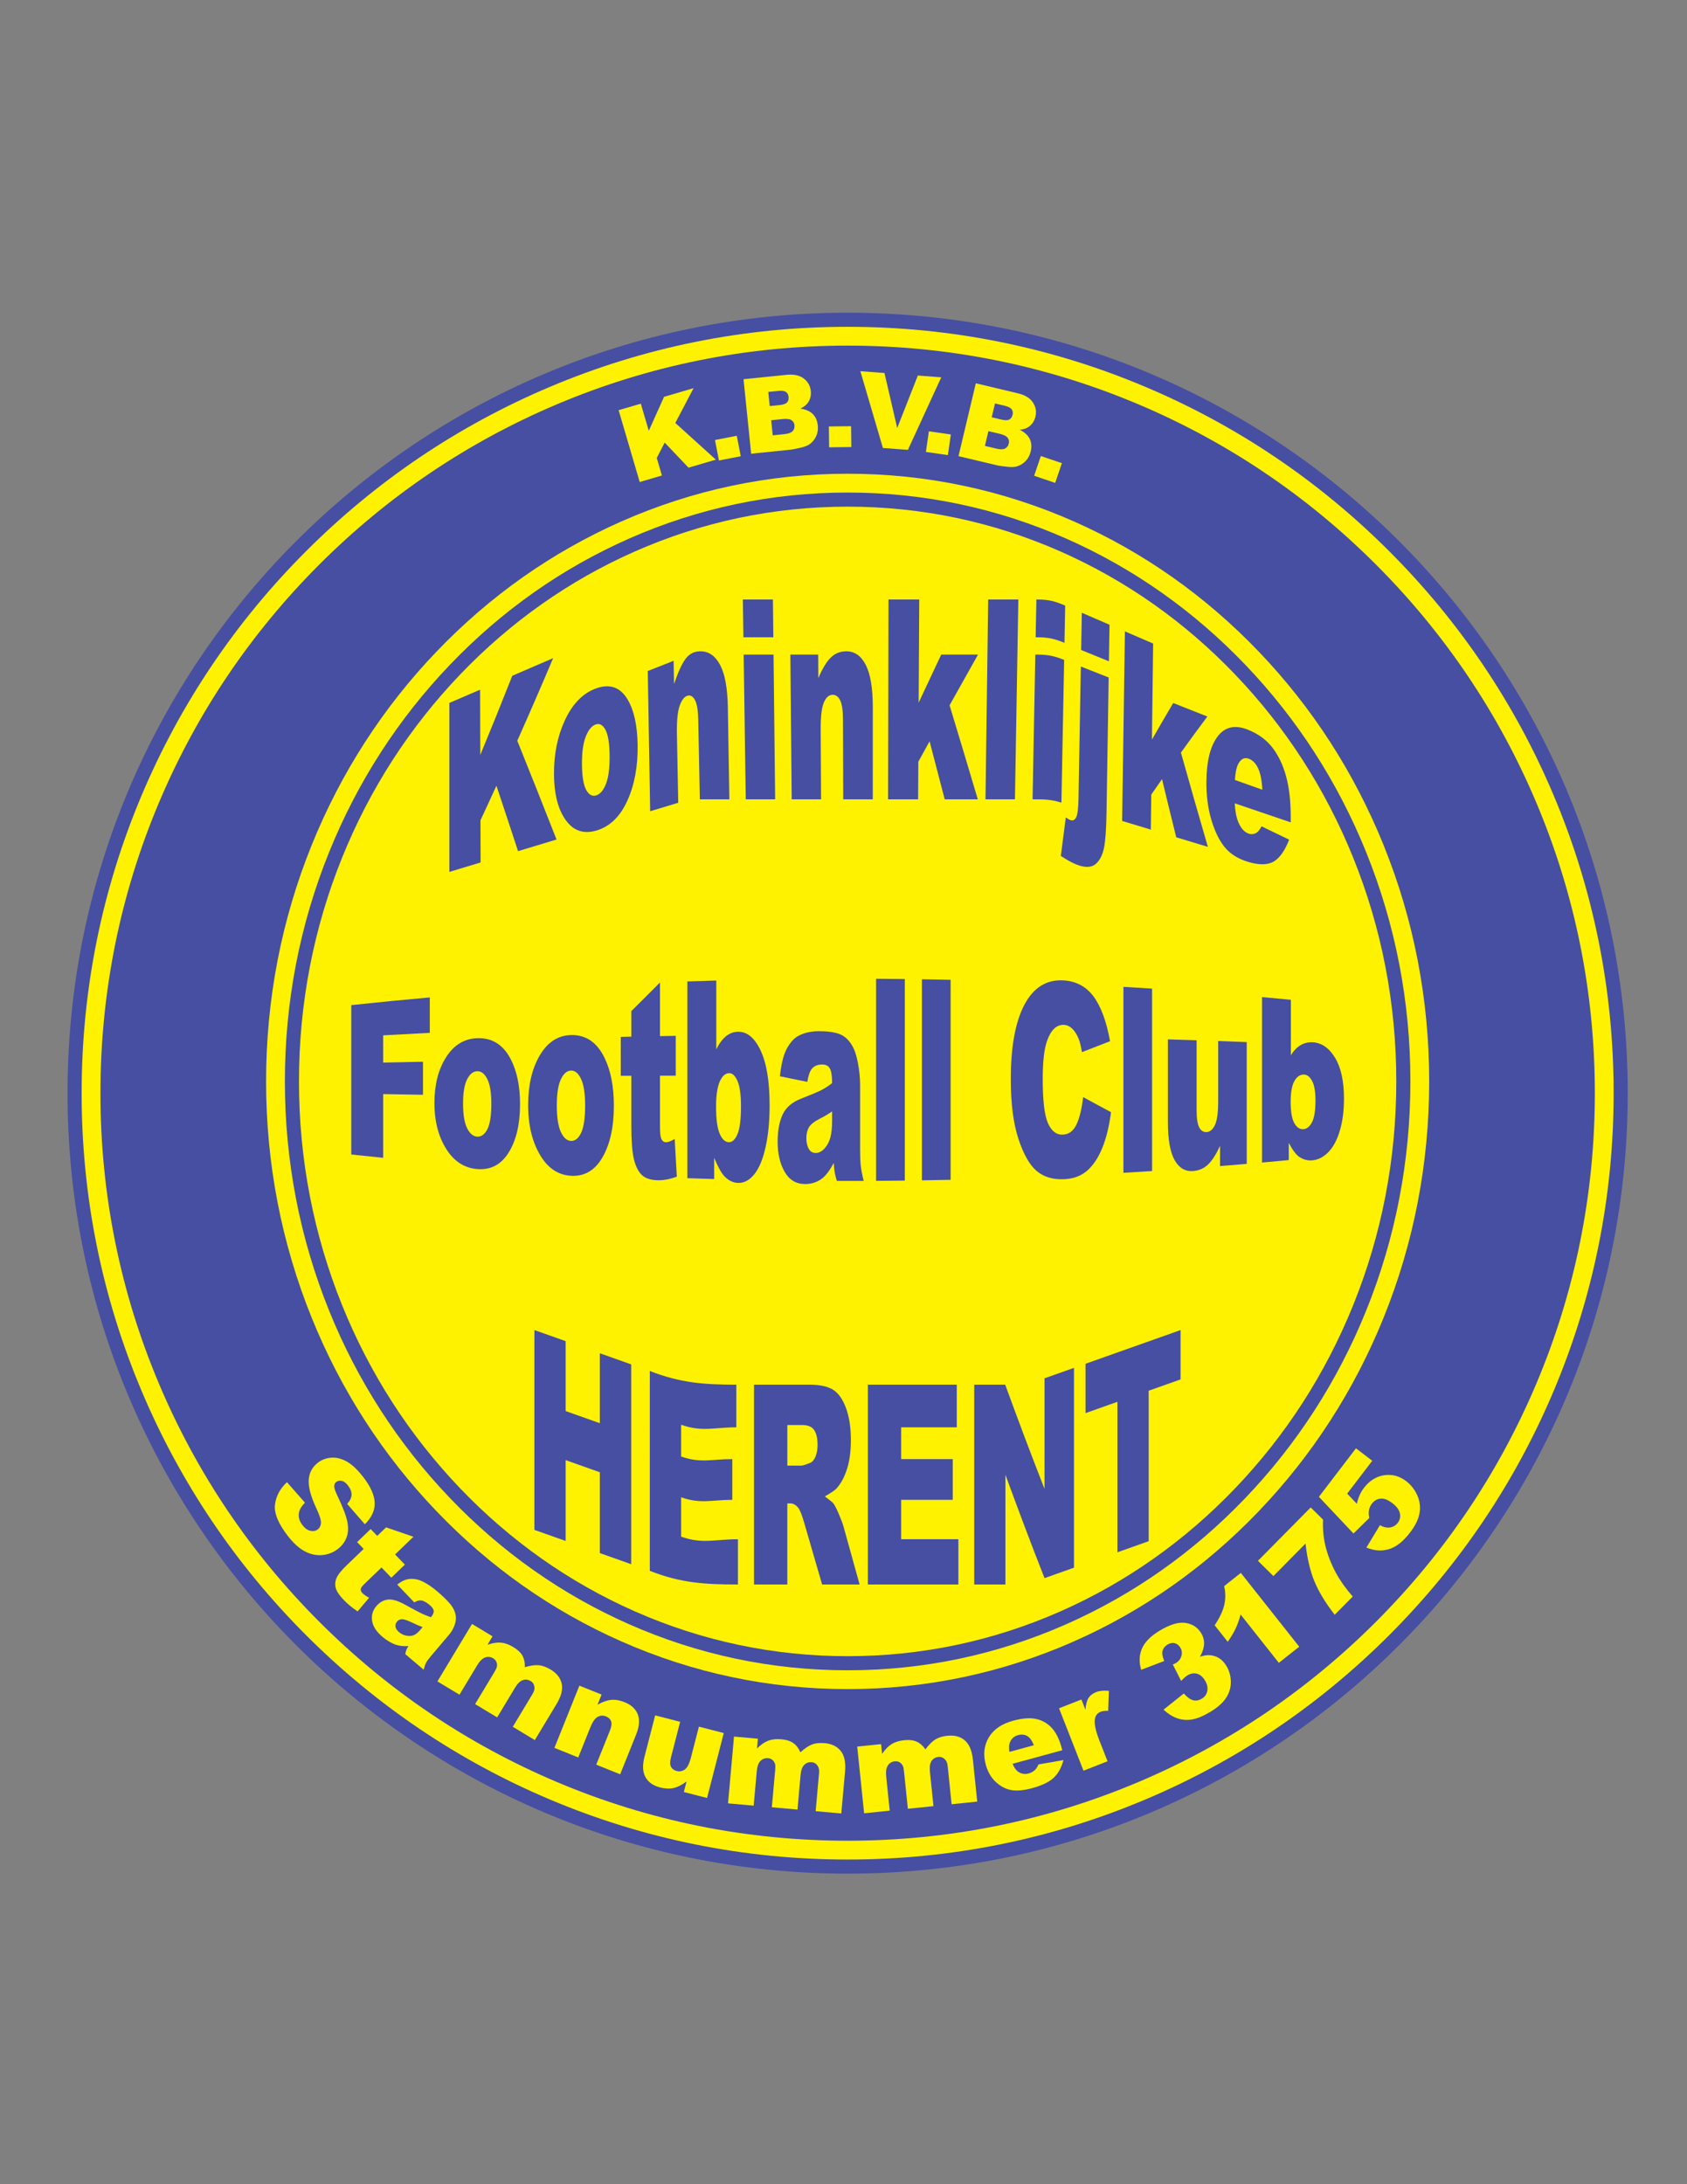 <?xml version="1.0" encoding="iso-8859-1"?>
<!-- Generator: Adobe Illustrator 24.0.1, SVG Export Plug-In . SVG Version: 6.00 Build 0)  -->
<svg version="1.1" id="Layer_1" xmlns="http://www.w3.org/2000/svg" xmlns:xlink="http://www.w3.org/1999/xlink" x="0px" y="0px"
	 viewBox="0 0 612 792" style="enable-background:new 0 0 612 792;" xml:space="preserve">
<rect x="0" y="0" width="612" height="792" fill="#808080" stroke="none"/>
<path style="fill:#464FA1;" d="M307.5,113.39c156.297,0,283,126.703,283,283s-126.703,283-283,283c-156.296,0-283-126.703-283-283
	S151.204,113.39,307.5,113.39"/>
<path style="fill:#FFF200;" d="M307.5,118.504c-37.517,0-73.908,7.347-108.164,21.836c-33.089,13.996-62.808,34.032-88.33,59.555
	c-25.522,25.522-45.56,55.241-59.555,88.331c-14.489,34.256-21.836,70.647-21.836,108.164s7.347,73.908,21.836,108.164
	c13.996,33.09,34.033,62.809,59.555,88.33c25.522,25.523,55.241,45.561,88.33,59.556c34.256,14.489,70.648,21.836,108.164,21.836
	s73.908-7.347,108.164-21.836c33.091-13.995,62.809-34.033,88.331-59.556c25.522-25.521,45.56-55.24,59.555-88.33
	c14.489-34.256,21.836-70.648,21.836-108.164s-7.347-73.908-21.836-108.164c-13.995-33.09-34.033-62.809-59.556-88.331
	c-25.521-25.522-55.239-45.559-88.33-59.555C381.408,125.851,345.017,118.504,307.5,118.504L307.5,118.504z"/>
<path style="fill:#464FA1;" d="M307.5,125.323c-36.599,0-72.097,7.165-105.507,21.297c-32.277,13.651-61.268,33.198-86.166,58.097
	c-24.898,24.897-44.445,53.888-58.097,86.165c-14.131,33.411-21.297,68.909-21.297,105.508s7.165,72.097,21.297,105.507
	c13.652,32.277,33.199,61.268,58.097,86.165c24.898,24.899,53.888,44.445,86.166,58.098c33.411,14.131,68.908,21.297,105.507,21.297
	c36.599,0,72.097-7.166,105.508-21.297c32.277-13.652,61.268-33.198,86.165-58.098c24.898-24.898,44.444-53.888,58.097-86.165
	c14.131-33.41,21.297-68.908,21.297-105.507s-7.166-72.097-21.297-105.508c-13.652-32.277-33.198-61.268-58.097-86.165
	c-24.897-24.898-53.888-44.445-86.165-58.097C379.597,132.488,344.099,125.323,307.5,125.323L307.5,125.323z"/>
<path style="fill:#FFF200;" d="M307.5,171.78c28.485,0,56.113,5.824,82.117,17.311c25.122,11.098,47.684,26.986,67.064,47.227
	c19.378,20.239,34.589,43.805,45.216,70.043c10.998,27.159,16.575,56.015,16.575,85.767c0,29.751-5.577,58.607-16.575,85.767
	c-10.627,26.237-25.838,49.803-45.216,70.043c-19.38,20.239-41.941,36.128-67.064,47.226
	c-26.004,11.488-53.632,17.313-82.117,17.313c-28.485,0-56.113-5.824-82.116-17.313c-25.123-11.098-47.685-26.986-67.063-47.226
	c-19.378-20.24-34.591-43.806-45.216-70.043c-10.998-27.159-16.576-56.016-16.576-85.767c0-29.752,5.577-58.607,16.576-85.767
	c10.625-26.238,25.838-49.804,45.216-70.043c19.378-20.24,41.94-36.129,67.063-47.227C251.387,177.604,279.015,171.78,307.5,171.78"
	/>
<path style="fill:#464FA1;" d="M307.5,178.6c-27.531,0-54.231,5.629-79.36,16.73c-24.302,10.734-46.135,26.111-64.893,45.704
	c-18.778,19.611-33.521,42.451-43.822,67.887c-10.668,26.343-16.077,54.338-16.077,83.207c0,28.868,5.409,56.863,16.077,83.207
	c10.3,25.434,25.043,48.273,43.821,67.887c18.757,19.591,40.591,34.969,64.893,45.704c25.129,11.102,51.83,16.73,79.36,16.73
	c27.53,0,54.231-5.629,79.362-16.73c24.301-10.735,46.134-26.113,64.893-45.705c18.776-19.611,33.52-42.452,43.82-67.886
	c10.668-26.344,16.077-54.339,16.077-83.207c0-28.869-5.409-56.863-16.077-83.207c-10.301-25.436-25.044-48.276-43.82-67.887
	c-18.76-19.593-40.593-34.97-64.893-45.704C361.731,184.229,335.03,178.6,307.5,178.6L307.5,178.6z"/>
<path style="fill:#FFF200;" d="M307.5,183.714c-26.815,0-52.82,5.482-77.294,16.294c-23.688,10.463-44.973,25.456-63.266,44.563
	c-18.328,19.141-32.719,41.438-42.775,66.27c-10.42,25.73-15.703,53.079-15.703,81.287c0,28.207,5.283,55.556,15.703,81.287
	c10.056,24.831,24.447,47.127,42.775,66.27c18.292,19.105,39.578,34.099,63.266,44.563c24.474,10.812,50.479,16.294,77.294,16.294
	c26.814,0,52.82-5.482,77.295-16.294c23.686-10.464,44.972-25.458,63.266-44.565c18.326-19.141,32.719-41.437,42.775-66.268
	c10.419-25.732,15.703-53.08,15.703-81.287c0-28.208-5.284-55.557-15.703-81.287c-10.057-24.833-24.448-47.129-42.775-66.27
	c-18.295-19.107-39.581-34.1-63.266-44.563C360.32,189.196,334.314,183.714,307.5,183.714L307.5,183.714z"/>
<path style="fill:#FFF200;" d="M104.113,537.452l6.522,7.428c-1.137,1.15-1.837,2.24-2.1,3.272
	c-0.422,1.676-0.026,3.299,1.188,4.869c0.905,1.171,1.877,1.861,2.917,2.07c1.04,0.21,1.921,0.034,2.646-0.525
	c0.688-0.532,1.071-1.311,1.147-2.334c0.077-1.023-0.493-2.821-1.708-5.392c-1.972-4.224-2.88-7.62-2.725-10.19
	c0.146-2.582,1.257-4.676,3.333-6.28c1.365-1.055,2.959-1.655,4.784-1.803c1.825-0.146,3.698,0.306,5.62,1.357
	c1.921,1.051,3.951,2.959,6.088,5.725c2.623,3.393,3.991,6.467,4.106,9.225c0.115,2.756-1.074,5.366-3.566,7.833l-6.431-7.385
	c1.037-1.129,1.572-2.232,1.607-3.31c0.035-1.078-0.396-2.196-1.292-3.356c-0.737-0.954-1.495-1.517-2.272-1.686
	c-0.778-0.171-1.456-0.031-2.036,0.416c-0.423,0.327-0.649,0.82-0.679,1.479c-0.052,0.657,0.332,1.827,1.15,3.51
	c1.999,4.183,3.203,7.356,3.611,9.519c0.408,2.162,0.299,4.051-0.326,5.662c-0.625,1.611-1.663,2.977-3.112,4.098
	c-1.702,1.315-3.636,2.058-5.801,2.227c-2.165,0.169-4.272-0.306-6.321-1.422c-2.049-1.116-4.068-2.96-6.056-5.532
	c-3.49-4.517-5.038-8.315-4.643-11.398C100.161,542.445,101.609,539.753,104.113,537.452z"/>
<path style="fill:#FFF200;" d="M149.987,557.241l-6.666,6.41l3.555,3.696l-4.917,4.729l-3.555-3.696l-6.208,5.971
	c-0.747,0.719-1.172,1.265-1.275,1.64c-0.162,0.58,0.022,1.144,0.551,1.693c0.477,0.495,1.286,1.052,2.428,1.668l-4.159,4.953
	c-1.96-1.312-3.634-2.689-5.02-4.129c-1.608-1.672-2.579-3.109-2.912-4.314c-0.334-1.203-0.246-2.414,0.263-3.635
	c0.508-1.22,1.74-2.769,3.695-4.65l6.163-5.928l-2.38-2.475l4.917-4.729l2.38,2.475l3.217-3.095L149.987,557.241z"/>
<path style="fill:#FFF200;" d="M150.296,581.038l-6.193-6.468c1.262-0.972,2.422-1.594,3.483-1.867
	c1.06-0.272,2.256-0.274,3.589-0.006c0.958,0.19,2.091,0.67,3.401,1.438c1.309,0.769,2.628,1.714,3.957,2.837
	c2.132,1.804,3.744,3.372,4.835,4.705c1.091,1.333,1.747,2.742,1.97,4.229c0.162,1.037,0.012,2.184-0.452,3.441
	c-0.464,1.257-1.065,2.321-1.804,3.195l-6.934,8.197c-0.739,0.874-1.263,1.604-1.571,2.194c-0.309,0.588-0.602,1.425-0.879,2.51
	l-6.676-5.648c0.136-0.704,0.268-1.216,0.399-1.536c0.13-0.319,0.381-0.781,0.753-1.387c-1.691,0.109-3.16-0.034-4.405-0.428
	c-1.692-0.552-3.371-1.532-5.038-2.941c-2.214-1.873-3.46-3.808-3.741-5.804c-0.281-1.996,0.215-3.746,1.487-5.249
	c1.192-1.41,2.587-2.219,4.183-2.428c1.596-0.209,3.694,0.406,6.294,1.846c3.121,1.721,5.169,2.809,6.144,3.264
	c0.975,0.454,2.053,0.881,3.234,1.281c0.739-0.874,1.076-1.639,1.011-2.294c-0.066-0.655-0.553-1.366-1.462-2.135
	c-1.165-0.985-2.197-1.538-3.095-1.659C152.086,580.233,151.256,580.47,150.296,581.038z M153.302,589.997
	c-1.275-0.479-2.556-1.032-3.842-1.661c-1.77-0.838-3.005-1.233-3.705-1.185c-0.722,0.049-1.29,0.317-1.703,0.808
	c-0.473,0.56-0.665,1.182-0.575,1.867c0.089,0.686,0.513,1.349,1.271,1.989c0.792,0.67,1.692,1.102,2.699,1.294
	c1.007,0.191,1.887,0.132,2.641-0.181c0.754-0.312,1.505-0.91,2.254-1.796L153.302,589.997z"/>
<path style="fill:#FFF200;" d="M171.236,588.855l7.452,4.488l-1.831,3.039c1.837-0.621,3.464-0.871,4.88-0.748
	c1.416,0.122,2.896,0.648,4.441,1.579c1.663,1.001,2.801,2.088,3.415,3.26c0.615,1.172,0.879,2.524,0.794,4.059
	c2.072-0.604,3.772-0.842,5.099-0.711c1.327,0.132,2.747,0.653,4.262,1.566c2.232,1.344,3.575,3.058,4.029,5.14
	c0.454,2.081-0.169,4.534-1.87,7.358l-7.878,13.079l-8.001-4.819l7.145-11.863c0.567-0.94,0.805-1.75,0.716-2.428
	c-0.101-1.04-0.549-1.801-1.344-2.279c-0.938-0.566-1.898-0.68-2.881-0.346c-0.983,0.335-1.927,1.254-2.832,2.758l-6.472,10.745
	l-8.001-4.818l6.91-11.472c0.551-0.915,0.873-1.567,0.964-1.958c0.144-0.625,0.103-1.225-0.124-1.798
	c-0.227-0.573-0.622-1.03-1.186-1.37c-0.919-0.553-1.882-0.66-2.89-0.323c-1.007,0.338-1.988,1.298-2.94,2.879l-6.401,10.629
	l-8.001-4.819L171.236,588.855z"/>
<path style="fill:#FFF200;" d="M210.188,611.227l8.051,3.233l-1.476,3.675c1.807-1.018,3.456-1.602,4.946-1.751
	c1.491-0.15,3.121,0.131,4.892,0.842c2.393,0.96,3.98,2.425,4.762,4.391c0.781,1.967,0.574,4.438-0.62,7.41l-5.758,14.34
	l-8.688-3.488l4.981-12.406c0.568-1.416,0.709-2.523,0.421-3.321c-0.288-0.799-0.907-1.389-1.855-1.768
	c-1.049-0.422-2.058-0.366-3.027,0.165c-0.97,0.532-1.867,1.825-2.691,3.879l-4.35,10.834l-8.646-3.473L210.188,611.227z"/>
<path style="fill:#FFF200;" d="M256.502,651.963l-8.424-2.171l0.982-3.813c-1.66,1.242-3.215,2.031-4.665,2.367
	c-1.449,0.335-3.105,0.264-4.967-0.217c-2.483-0.639-4.239-1.884-5.267-3.732c-1.029-1.849-1.145-4.317-0.349-7.407l3.861-14.985
	l9.066,2.337l-3.336,12.946c-0.381,1.478-0.378,2.597,0.009,3.358c0.387,0.762,1.076,1.27,2.065,1.525
	c1.079,0.277,2.069,0.092,2.969-0.559c0.9-0.65,1.626-2.047,2.179-4.189l2.919-11.328l9.022,2.324L256.502,651.963z"/>
<path style="fill:#FFF200;" d="M266.276,629.691l8.665,0.773L274.625,634c1.38-1.363,2.733-2.3,4.06-2.81
	c1.327-0.51,2.888-0.686,4.685-0.524c1.933,0.172,3.433,0.65,4.499,1.435c1.065,0.784,1.895,1.885,2.49,3.302
	c1.598-1.451,3.022-2.407,4.272-2.871c1.25-0.463,2.755-0.616,4.517-0.459c2.596,0.231,4.553,1.185,5.872,2.857
	c1.32,1.673,1.833,4.151,1.54,7.434l-1.357,15.209l-9.303-0.83l1.231-13.795c0.098-1.095-0.042-1.926-0.418-2.496
	c-0.547-0.892-1.282-1.379-2.206-1.461c-1.091-0.098-2.004,0.22-2.741,0.95c-0.737,0.731-1.184,1.971-1.34,3.719l-1.115,12.495
	l-9.303-0.83l1.19-13.338c0.095-1.065,0.098-1.793,0.01-2.184c-0.145-0.626-0.444-1.146-0.898-1.562
	c-0.455-0.417-1.01-0.654-1.666-0.712c-1.068-0.096-1.981,0.228-2.739,0.973c-0.758,0.745-1.22,2.037-1.384,3.876l-1.103,12.358
	l-9.303-0.83L266.276,629.691z"/>
<path style="fill:#FFF200;" d="M310.979,633.323l8.653-0.894l0.364,3.529c1.095-1.601,2.244-2.777,3.45-3.532
	c1.205-0.753,2.704-1.223,4.498-1.407c1.931-0.199,3.494-0.016,4.69,0.551c1.196,0.568,2.221,1.489,3.074,2.767
	c1.292-1.729,2.509-2.94,3.647-3.633c1.139-0.693,2.587-1.131,4.346-1.313c2.593-0.268,4.696,0.294,6.311,1.685
	c1.613,1.391,2.59,3.726,2.929,7.005l1.568,15.188l-9.291,0.959l-1.422-13.775c-0.112-1.094-0.409-1.884-0.887-2.371
	c-0.707-0.77-1.521-1.109-2.444-1.014c-1.09,0.112-1.926,0.599-2.51,1.455c-0.584,0.858-0.786,2.16-0.605,3.906l1.288,12.479
	l-9.291,0.959l-1.375-13.321c-0.109-1.061-0.245-1.777-0.406-2.143c-0.261-0.587-0.654-1.041-1.181-1.363
	c-0.524-0.321-1.116-0.447-1.77-0.38c-1.066,0.109-1.9,0.603-2.503,1.478c-0.603,0.875-0.809,2.231-0.619,4.068l1.273,12.342
	l-9.29,0.959L310.979,633.323z"/>
<path style="fill:#FFF200;" d="M385.371,634.643l-18.022,4.913c0.555,1.398,1.238,2.367,2.049,2.905
	c1.146,0.779,2.418,0.978,3.817,0.597c0.883-0.241,1.662-0.69,2.336-1.349c0.411-0.412,0.799-1.049,1.166-1.907l9.078-1.599
	c-0.713,2.725-1.886,4.86-3.521,6.405c-1.636,1.546-4.242,2.807-7.819,3.782c-3.107,0.847-5.671,1.074-7.691,0.685
	c-2.021-0.39-3.876-1.379-5.566-2.967c-1.689-1.587-2.887-3.67-3.589-6.246c-1-3.666-0.635-6.953,1.096-9.861
	c1.73-2.907,4.663-4.925,8.802-6.054c3.357-0.915,6.145-1.13,8.366-0.644c2.221,0.486,4.102,1.555,5.644,3.206
	c1.542,1.652,2.734,4.024,3.577,7.116L385.371,634.643z M375.054,632.829c-0.651-1.689-1.458-2.806-2.421-3.351
	c-0.963-0.543-2.063-0.648-3.3-0.31c-1.429,0.389-2.415,1.267-2.959,2.634c-0.353,0.856-0.411,2.002-0.178,3.441L375.054,632.829z"
	/>
<path style="fill:#FFF200;" d="M384.193,619.432l8.12-3.184l1.455,3.708c0.151-1.912,0.524-3.333,1.118-4.263
	c0.595-0.93,1.503-1.634,2.725-2.113c1.279-0.501,2.835-0.651,4.667-0.453l-0.263,7.234c-1.189-0.025-2.083,0.079-2.68,0.313
	c-1.137,0.446-1.833,1.261-2.092,2.443c-0.376,1.673,0.146,4.319,1.566,7.943l2.975,7.587l-8.717,3.418L384.193,619.432z"/>
<path style="fill:#FFF200;" d="M422.352,602.286l-8.365,3.192c-0.821-2.783-0.725-5.353,0.289-7.71
	c1.013-2.354,3.153-4.518,6.422-6.485c3.753-2.259,6.887-3.193,9.402-2.802c2.516,0.393,4.411,1.646,5.687,3.765
	c0.748,1.241,1.085,2.571,1.012,3.987c-0.073,1.416-0.569,2.916-1.485,4.501c1.276-0.395,2.32-0.586,3.128-0.574
	c1.309,0.014,2.518,0.342,3.625,0.984c1.108,0.642,2.064,1.63,2.866,2.963c1.009,1.674,1.536,3.542,1.585,5.606
	c0.05,2.063-0.499,4.006-1.648,5.828c-1.147,1.822-3.061,3.54-5.741,5.153c-2.615,1.574-4.862,2.51-6.742,2.804
	c-1.88,0.295-3.664,0.144-5.35-0.452c-1.687-0.598-3.33-1.634-4.931-3.11l7.344-5.864c1.281,1.419,2.441,2.24,3.475,2.464
	c1.033,0.224,2.061,0.028,3.08-0.586c1.072-0.646,1.728-1.575,1.969-2.789c0.24-1.213-0.033-2.473-0.82-3.78
	c-0.803-1.334-1.769-2.16-2.896-2.479c-1.127-0.318-2.279-0.124-3.455,0.585c-0.628,0.378-1.396,1.055-2.306,2.029l-3.024-5.955
	c0.483-0.202,0.85-0.378,1.099-0.528c1.046-0.629,1.718-1.488,2.016-2.576c0.298-1.088,0.172-2.09-0.379-3.004
	c-0.528-0.876-1.211-1.419-2.049-1.627c-0.837-0.207-1.714-0.037-2.63,0.515c-0.94,0.566-1.535,1.312-1.78,2.234
	C421.502,599.497,421.703,600.734,422.352,602.286z"/>
<path style="fill:#FFF200;" d="M450.14,570.342l21.186,26.761l-7.395,5.854l-13.883-17.535c-0.477,1.857-1.051,3.509-1.725,4.957
	c-0.674,1.448-1.65,3.097-2.931,4.947l-4.746-5.995c1.855-2.771,3.024-5.265,3.511-7.479c0.485-2.213,0.463-4.454-0.067-6.721
	L450.14,570.342z"/>
<path style="fill:#FFF200;" d="M456.357,565.959l19.134-19.357l4.477,4.426c-0.143,3.185,0.112,6.216,0.766,9.093
	c0.797,3.491,2.123,6.938,3.977,10.337c1.429,2.657,3.437,5.478,6.023,8.463l-6.534,6.609c-3.381-4.371-5.839-8.421-7.371-12.146
	c-1.532-3.725-2.605-8.283-3.22-13.676l-11.65,11.788L456.357,565.959z"/>
<path style="fill:#FFF200;" d="M478.468,542.755l13.443-17.587l5.911,4.518l-9.105,11.913l3.515,3.695
	c0.242-1.121,0.574-2.158,0.996-3.113c0.423-0.955,0.936-1.826,1.538-2.614c2.038-2.667,4.499-4.215,7.382-4.644
	c2.882-0.429,5.548,0.293,7.997,2.165c1.722,1.316,3.05,3.009,3.985,5.077c0.935,2.069,1.22,4.209,0.856,6.418
	c-0.363,2.21-1.481,4.539-3.353,6.988c-1.344,1.758-2.662,3.138-3.955,4.137c-1.292,1.001-2.604,1.688-3.938,2.061
	c-1.333,0.375-2.626,0.515-3.88,0.421c-1.253-0.095-2.644-0.436-4.171-1.027l4.909-8.119c1.34,0.736,2.577,1.009,3.711,0.819
	c1.134-0.189,2.054-0.745,2.758-1.667c0.787-1.03,1.048-2.181,0.779-3.452c-0.268-1.269-1.177-2.499-2.729-3.685
	c-1.588-1.215-3.012-1.765-4.271-1.651c-1.258,0.114-2.318,0.734-3.181,1.861c-0.547,0.716-0.899,1.542-1.057,2.478
	c-0.126,0.692-0.082,1.589,0.131,2.693l-5.733,5.616L478.468,542.755z"/>
<path style="fill:#FFF200;" d="M224.419,148.732l8.05-2.365l2.893,9.845l5.54-12.322l10.706-3.146l-6.617,12.627l14.699,13.3
	l-9.913,2.912l-8.641-9.099l-2.879,5.578l1.868,6.357l-8.049,2.365L224.419,148.732z"/>
<path style="fill:#FFF200;" d="M259.374,159.55l7.91-1.533l1.438,7.419l-7.91,1.533L259.374,159.55z"/>
<path style="fill:#FFF200;" d="M269.734,137.51l15.625-1.599c2.604-0.267,4.669,0.174,6.195,1.32
	c1.526,1.148,2.387,2.673,2.582,4.577c0.164,1.597-0.193,3.018-1.072,4.262c-0.585,0.829-1.494,1.53-2.727,2.104
	c1.989,0.268,3.499,0.924,4.53,1.966c1.031,1.043,1.635,2.424,1.811,4.144c0.144,1.4-0.054,2.692-0.59,3.877
	c-0.537,1.185-1.337,2.16-2.4,2.927c-0.659,0.477-1.685,0.88-3.079,1.209c-1.854,0.438-3.088,0.688-3.703,0.751l-14.408,1.475
	L269.734,137.51z M279.238,147.243l3.63-0.372c1.302-0.133,2.185-0.45,2.649-0.951c0.464-0.5,0.653-1.174,0.566-2.021
	c-0.081-0.786-0.398-1.374-0.953-1.765c-0.556-0.39-1.466-0.52-2.73-0.391l-3.685,0.377L279.238,147.243z M280.324,157.855
	l4.256-0.436c1.438-0.146,2.424-0.506,2.962-1.075c0.537-0.57,0.762-1.285,0.674-2.146c-0.082-0.798-0.439-1.41-1.072-1.836
	c-0.633-0.425-1.681-0.563-3.142-0.414l-4.238,0.435L280.324,157.855z"/>
<path style="fill:#FFF200;" d="M300.694,154.638l8.056-0.095l0.089,7.557l-8.056,0.094L300.694,154.638z"/>
<path style="fill:#FFF200;" d="M312.118,134.598l8.746,0.661l4.621,19.945l7.488-19.03l8.492,0.642l-12.1,26.315l-9.068-0.685
	L312.118,134.598z"/>
<path style="fill:#FFF200;" d="M336.975,156.394l7.974,1.155l-1.083,7.479l-7.975-1.155L336.975,156.394z"/>
<path style="fill:#FFF200;" d="M354.005,138.985l15.28,3.638c2.546,0.605,4.35,1.701,5.414,3.288c1.063,1.585,1.373,3.31,0.93,5.171
	c-0.371,1.562-1.178,2.785-2.416,3.671c-0.826,0.591-1.914,0.953-3.268,1.088c1.79,0.908,3,2.024,3.631,3.349
	c0.63,1.324,0.745,2.827,0.345,4.509c-0.326,1.369-0.938,2.525-1.834,3.467c-0.897,0.941-1.974,1.599-3.23,1.973
	c-0.778,0.233-1.881,0.275-3.306,0.127c-1.895-0.197-3.143-0.367-3.743-0.51l-14.091-3.355L354.005,138.985z M357.303,161.685
	l4.162,0.991c1.406,0.334,2.456,0.321,3.151-0.041c0.695-0.36,1.144-0.962,1.343-1.803c0.185-0.78,0.05-1.477-0.408-2.086
	c-0.457-0.61-1.4-1.086-2.83-1.427l-4.145-0.986L357.303,161.685z M359.773,151.307l3.55,0.845c1.273,0.303,2.211,0.295,2.815-0.025
	c0.603-0.319,1.003-0.893,1.2-1.723c0.182-0.769,0.075-1.429-0.32-1.979c-0.395-0.552-1.212-0.975-2.448-1.269l-3.604-0.858
	L359.773,151.307z"/>
<path style="fill:#FFF200;" d="M377.586,165.364l7.633,2.58l-2.42,7.158l-7.633-2.58L377.586,165.364z"/>
<path style="fill:#464FA1;" d="M127.438,364.465c9.486-1.013,18.979-1.945,28.477-2.798c0,4.281,0,8.562,0,12.842
	c-5.64,0.289-11.277,0.594-16.913,0.914c0,3.292,0,6.584,0,9.877c4.814-0.107,9.628-0.208,14.445-0.306
	c-0.001,3.992-0.001,7.984,0,11.977c-4.817-0.08-9.632-0.164-14.445-0.252c0,7.702,0,15.404,0,23.107
	c-3.855-0.385-7.71-0.783-11.564-1.194C127.438,400.576,127.438,382.521,127.438,364.465z"/>
<path style="fill:#464FA1;" d="M157.602,399.947c0-6.634,1.39-12.084,4.173-16.506c2.782-4.414,6.54-6.797,11.276-6.982
	c5.413-0.213,9.507,2.307,12.274,7.693c2.224,4.334,3.336,9.772,3.336,16.218c0,7.245-1.38,13.141-4.139,17.559
	c-2.759,4.424-6.575,6.381-11.447,5.977c-4.345-0.359-7.857-2.507-10.538-6.302C159.247,412.898,157.602,407.07,157.602,399.947z
	 M167.985,400.153c0,3.992,0.488,6.961,1.463,8.927c0.976,1.963,2.203,2.997,3.68,3.074c1.493,0.078,2.72-0.815,3.679-2.701
	c0.959-1.884,1.439-4.974,1.439-9.246c0-3.984-0.484-6.955-1.452-8.897c-0.967-1.94-2.164-2.895-3.59-2.884
	c-1.511,0.013-2.759,0.997-3.743,2.932C168.477,393.292,167.985,396.218,167.985,400.153z"/>
<path style="fill:#464FA1;" d="M191.599,400.694c0-7.225,1.393-13.166,4.179-17.943c2.786-4.771,6.549-7.29,11.29-7.428
	c5.42-0.159,9.517,2.592,12.287,8.346c2.228,4.631,3.341,10.407,3.341,17.257c0,7.7-1.381,13.982-4.144,18.748
	c-2.762,4.772-6.582,6.972-11.459,6.669c-4.35-0.268-7.866-2.484-10.55-6.538C193.247,414.779,191.599,408.452,191.599,400.694z
	 M201.996,400.838c0,4.311,0.488,7.511,1.465,9.616c0.978,2.102,2.205,3.193,3.683,3.251c1.496,0.059,2.724-0.923,3.683-2.959
	c0.96-2.033,1.441-5.348,1.441-9.924c0-4.268-0.485-7.447-1.453-9.528c-0.97-2.082-2.167-3.11-3.595-3.102
	c-1.512,0.009-2.761,1.066-3.747,3.15C202.488,393.428,201.996,396.589,201.996,400.838z"/>
<path style="fill:#464FA1;" d="M239.432,356.248c0,6.485,0,12.971,0,19.456c1.905-0.034,3.809-0.067,5.714-0.099
	c0,4.814,0,9.627,0,14.44c-1.905,0.003-3.81,0.006-5.714,0.01c0,6.04,0,12.079,0,18.119c0,2.178,0.111,3.621,0.332,4.331
	c0.341,1.101,0.936,1.661,1.786,1.682c0.765,0.02,1.836-0.373,3.214-1.18c0.255,4.541,0.51,9.087,0.766,13.637
	c-2.568,0.975-4.966,1.407-7.193,1.314c-2.586-0.109-4.489-0.818-5.713-2.112c-1.225-1.294-2.13-3.211-2.716-5.754
	c-0.587-2.542-0.88-6.623-0.88-12.259c0-5.919,0-11.839,0-17.759c-1.275,0.003-2.55,0.006-3.825,0.008c0-4.698,0-9.397,0-14.095
	c1.275-0.027,2.55-0.055,3.825-0.081c0-3.091,0-6.181,0-9.271C232.495,363.208,235.963,359.742,239.432,356.248z"/>
<path style="fill:#464FA1;" d="M249.363,355.878c3.495-0.119,6.99-0.228,10.486-0.326c0,8.315,0,16.632,0,24.947
	c1.038-2.104,2.216-3.69,3.534-4.757c1.318-1.065,2.777-1.609,4.376-1.627c3.3-0.039,6.031,2.236,8.192,6.839
	c2.161,4.602,3.241,11.24,3.241,19.888c0,5.765-0.494,10.839-1.48,15.216c-0.987,4.375-2.352,7.629-4.097,9.761
	c-1.744,2.131-3.678,3.168-5.805,3.116c-1.821-0.044-3.488-0.845-5.001-2.393c-1.141-1.21-2.382-3.455-3.726-6.727
	c0,2.569,0,5.139,0,7.708c-3.241-0.094-6.481-0.195-9.721-0.306C249.363,403.438,249.363,379.658,249.363,355.878z M259.773,401.32
	c0,4.485,0.439,7.738,1.315,9.767c0.875,2.027,1.986,3.057,3.33,3.078c1.241,0.02,2.284-0.959,3.126-2.94
	c0.843-1.98,1.264-5.329,1.264-10.04c0-4.152-0.413-7.199-1.238-9.143c-0.825-1.943-1.825-2.911-2.999-2.909
	c-1.412,0.002-2.564,1.014-3.458,3.028C260.22,394.179,259.773,397.229,259.773,401.32z"/>
<path style="fill:#464FA1;" d="M292.854,392.297c-3.309-0.683-6.619-1.363-9.928-2.042c0.374-3.385,0.914-6.052,1.621-7.996
	c0.706-1.945,1.722-3.635,3.05-5.071c0.953-1.033,2.263-1.839,3.93-2.412c1.668-0.572,3.472-0.863,5.412-0.869
	c3.114-0.009,5.615,0.329,7.504,1.012c1.889,0.682,3.462,2.107,4.722,4.275c0.885,1.501,1.582,3.627,2.093,6.378
	c0.511,2.752,0.766,5.376,0.766,7.878c0,7.819,0,15.637,0,23.455c0,2.501,0.081,4.459,0.243,5.875
	c0.161,1.419,0.515,3.226,1.059,5.425c-3.251,0.011-6.5,0.013-9.75,0.005c-0.392-1.369-0.647-2.409-0.766-3.128
	c-0.119-0.718-0.239-1.843-0.358-3.377c-1.362,2.564-2.714,4.392-4.059,5.485c-1.837,1.457-3.973,2.175-6.407,2.151
	c-3.233-0.031-5.687-1.525-7.364-4.47c-1.676-2.942-2.514-6.551-2.513-10.832c0-4.014,0.603-7.309,1.813-9.893
	c1.207-2.583,3.436-4.502,6.686-5.762c3.897-1.522,6.423-2.596,7.581-3.213c1.157-0.615,2.382-1.424,3.676-2.425
	c0-2.498-0.265-4.249-0.791-5.249c-0.528-1-1.455-1.5-2.782-1.498c-1.703,0.001-2.979,0.537-3.829,1.603
	C293.799,388.435,293.263,390.001,292.854,392.297z M301.865,403c-1.43,0.999-2.919,1.88-4.467,2.642
	c-2.11,1.094-3.445,2.171-4.007,3.234c-0.579,1.097-0.868,2.344-0.868,3.742c0,1.599,0.285,2.904,0.855,3.924
	c0.57,1.02,1.408,1.531,2.514,1.536c1.156,0.006,2.233-0.54,3.228-1.634c0.996-1.099,1.703-2.439,2.119-4.02
	c0.417-1.583,0.626-3.642,0.626-6.175C301.865,405.168,301.865,404.084,301.865,403z"/>
<path style="fill:#464FA1;" d="M317.824,354.913c3.472,0.022,6.942,0.054,10.413,0.096c0,24.36,0,48.719,0,73.078
	c-3.471,0.043-6.941,0.074-10.413,0.096C317.824,403.759,317.824,379.337,317.824,354.913z"/>
<path style="fill:#464FA1;" d="M334.447,355.097c3.471,0.055,6.941,0.121,10.412,0.197c0,24.17,0,48.339,0,72.508
	c-3.471,0.077-6.941,0.143-10.412,0.198C334.447,403.698,334.447,379.397,334.447,355.097z"/>
<path style="fill:#464FA1;" d="M392.935,397.81c3.375,1.852,6.749,3.675,10.122,5.464c-0.681,5.172-1.752,9.524-3.213,13.059
	c-1.462,3.537-3.275,6.258-5.443,8.15c-2.167,1.892-4.926,2.936-8.274,3.097c-4.064,0.195-7.384-0.765-9.96-2.895
	c-2.576-2.131-4.799-5.991-6.671-11.604c-1.87-5.61-2.806-12.86-2.806-21.704c0-11.79,1.645-20.84,4.936-27.041
	c3.292-6.209,7.946-9.135,13.965-8.845c4.71,0.225,8.411,2.191,11.105,5.811c2.695,3.622,4.694,9.039,6.004,16.24
	c-3.398,1.297-6.799,2.621-10.198,3.97c-0.358-2.109-0.731-3.657-1.122-4.642c-0.645-1.648-1.436-2.929-2.371-3.836
	c-0.936-0.907-1.982-1.381-3.137-1.41c-2.619-0.07-4.624,1.848-6.02,5.781c-1.054,2.917-1.581,7.533-1.581,13.83
	c0,7.802,0.629,13.143,1.888,16.003c1.258,2.864,3.025,4.258,5.305,4.196c2.21-0.058,3.88-1.262,5.011-3.586
	C391.605,405.523,392.427,402.178,392.935,397.81z"/>
<path style="fill:#464FA1;" d="M407.55,357.835c3.467,0.204,6.933,0.42,10.398,0.646c0,22.045,0,44.09,0,66.135
	c-3.466,0.226-6.932,0.441-10.398,0.646C407.55,402.786,407.55,380.31,407.55,357.835z"/>
<path style="fill:#464FA1;" d="M452.283,422.025c-3.224,0.276-6.447,0.543-9.672,0.801c0-2.446,0-4.895,0-7.341
	c-1.443,3.106-2.898,5.374-4.366,6.777c-1.47,1.405-3.273,2.2-5.413,2.364c-2.853,0.22-5.09-1.087-6.711-3.959
	c-1.622-2.868-2.433-7.435-2.433-13.649c0-10.046,0-20.093,0-30.14c3.474,0.106,6.945,0.219,10.418,0.335c0,8.482,0,16.963,0,25.444
	c0,2.903,0.314,4.957,0.941,6.147c0.627,1.192,1.511,1.759,2.647,1.705c1.24-0.058,2.255-0.909,3.045-2.543
	c0.788-1.634,1.184-4.509,1.184-8.64c0-7.281,0-14.561,0-21.843c3.453,0.123,6.907,0.251,10.359,0.384
	C452.283,392.588,452.283,407.306,452.283,422.025z"/>
<path style="fill:#464FA1;" d="M457.838,361.557c3.486,0.31,6.972,0.631,10.455,0.963c0,6.706,0,13.412,0,20.118
	c1.035-1.659,2.21-2.874,3.522-3.653c1.314-0.779,2.768-1.122,4.36-1.046c3.288,0.161,6.008,2.079,8.158,5.621
	c2.152,3.551,3.227,8.474,3.227,14.898c0,4.285-0.491,8.075-1.474,11.43c-0.982,3.352-2.342,5.941-4.079,7.761
	c-1.737,1.816-3.664,2.861-5.781,3.08c-1.814,0.187-3.476-0.237-4.983-1.298c-1.137-0.834-2.375-2.493-3.715-5.016
	c0,2.078,0,4.156,0,6.235c-3.23,0.305-6.46,0.603-9.691,0.89C457.838,401.546,457.838,381.551,457.838,361.557z M468.218,399.431
	c0,3.62,0.436,6.225,1.309,7.796c0.874,1.57,1.98,2.307,3.318,2.224c1.237-0.075,2.276-0.926,3.115-2.527
	c0.838-1.602,1.259-4.224,1.259-7.884c-0.001-3.227-0.411-5.587-1.233-7.104c-0.822-1.517-1.817-2.288-2.987-2.296
	c-1.407-0.01-2.557,0.784-3.446,2.402C468.661,393.659,468.218,396.13,468.218,399.431z"/>
<path style="fill:#464FA1;" d="M193.865,482.29c4.536,1.607,6.805,2.41,11.341,4.018c0,8.452,0,16.903,0,25.355
	c4.957,1.757,7.436,2.635,12.393,4.392c0-8.451,0-16.902,0-25.354c4.557,1.615,6.836,2.423,11.392,4.037c0,24.151,0,48.304,0,72.455
	c-4.557-1.614-6.835-2.422-11.392-4.037c0-9.77,0-19.54,0-29.309c-4.957-1.758-7.436-2.635-12.393-4.393
	c-0.001,9.77,0,19.538-0.001,29.308c-4.536-1.608-6.805-2.411-11.341-4.018C193.865,530.594,193.865,506.441,193.865,482.29z"/>
<path style="fill:#464FA1;" d="M235.732,497.129c11.089,4.322,19.621,4.96,31.392,4.96c0,6.186,0,9.28,0,15.468
	c-8.075,0-12.415,1.765-20.026-0.933c0,4.607,0.001,6.912,0.001,11.518c7.06,2.502,11.074,0.933,18.564,0.933
	c0,5.911,0,8.865,0,14.776c-7.49,0-11.505,1.571-18.565-0.931c0,5.714,0,8.57,0,14.284c7.831,2.775,12.302,0.93,20.61,0.93
	c0,6.563,0,9.846,0,16.408c-11.904,0-20.766-0.508-31.977-4.959C235.732,545.433,235.732,521.28,235.732,497.129z"/>
<path style="fill:#464FA1;" d="M273.534,574.543c0-24.151,0-48.304,0-72.454c8.022,0,12.032,0,20.054,0
	c3.719,0,6.562,0.592,8.526,1.776c1.967,1.186,3.551,3.386,4.755,6.598c1.204,3.213,1.808,7.127,1.808,11.74
	c0,4.019-0.462,7.488-1.384,10.404c-0.922,2.916-2.187,5.28-3.799,7.091c-1.027,1.154-4.228,2.869-4.228,2.869
	c-0.015,0.188,2.478,1.786,3.134,2.672c0.439,0.593,1.083,1.86,1.924,3.809c0.841,1.944,1.402,3.447,1.685,4.502
	c2.333,8.397,3.497,12.597,5.829,20.993c-5.44,0-8.159,0-13.598,0c-2.574-8.855-3.86-13.283-6.433-22.141
	c-0.814-2.867-1.539-4.744-2.178-5.587c-0.847-1.114-1.85-1.678-2.948-1.678c-0.425,0-0.637,0-1.063,0
	c0.001,9.802-0.001,19.604,0,29.405C280.786,574.543,278.369,574.543,273.534,574.543z M285.62,531.444c2.03,0,3.045,0,5.074,0
	c0.549,0,1.63-0.371,3.188-0.986c0.774-0.307,1.447-1.055,1.952-2.275c0.504-1.219,0.757-2.618,0.757-4.2
	c0-2.34-0.398-4.136-1.196-5.389c-0.797-1.251-2.293-1.877-4.488-1.877c-2.115,0-3.172,0-5.287,0
	C285.62,522.608,285.62,525.552,285.62,531.444z"/>
<path style="fill:#464FA1;" d="M314.847,502.089c10.749,0,21.498,0,32.247,0c0,6.186,0,9.28,0,15.468c-8.074,0-12.109,0-20.186,0
	c0,4.606,0,6.912,0,11.518c7.49,0,11.234,0,18.725,0c0,5.911,0,8.865,0,14.776c-7.49,0-11.234,0-18.725,0c0,5.714,0,8.569,0,14.283
	c8.309,0,12.463,0,20.771,0c0,6.563,0,9.846,0,16.408c-10.944,0-21.89,0-32.833,0C314.847,550.392,314.847,526.239,314.847,502.089z
	"/>
<path style="fill:#464FA1;" d="M353.424,502.089c4.494,0,6.741,0,11.235,0c4.629,12.648,9.338,25.243,14.266,37.778
	c0-13.361,0-26.724,0-40.085c4.276-1.516,6.414-2.273,10.69-3.789c0,24.151,0,48.304,0,72.455c-4.276,1.516-6.414,2.273-10.69,3.789
	c-4.897-12.437-9.586-24.928-14.186-37.478c0,13.262,0,26.522,0,39.783c-4.526,0-6.789,0-11.315,0
	C353.424,550.392,353.424,526.239,353.424,502.089z"/>
<path style="fill:#464FA1;" d="M393.804,494.509c11.49-4.074,22.982-8.146,34.474-12.219c0,7.155,0,10.733,0,17.89
	c-4.626,1.64-6.94,2.459-11.567,4.099c0,18.188,0,36.377,0,54.565c-4.536,1.608-6.805,2.412-11.342,4.021
	c0-18.188,0-36.377,0-54.565c-4.626,1.641-6.939,2.459-11.565,4.1C393.804,505.241,393.804,501.664,393.804,494.509z"/>
<path style="fill:#464FA1;" d="M163.017,254.89c4.458-1.924,6.688-2.886,11.146-4.81c0.028,9.47,0.042,14.205,0.071,23.676
	c3.954-9.536,7.822-19.107,11.607-28.712c5.931-2.559,8.895-3.838,14.826-6.396c-4.238,10.027-8.573,20.013-13.01,29.952
	c4.807,11.915,9.55,23.853,14.241,35.814c-5.583,1.686-8.375,2.527-13.959,4.213c-2.592-7.916-5.211-15.823-7.849-23.724
	c-2.308,5.063-3.465,7.571-5.786,12.54c0.019,6.115,0.027,9.173,0.045,15.288c-4.533,1.369-6.799,2.053-11.332,3.422
	C163.017,295.732,163.017,275.311,163.017,254.89z"/>
<path style="fill:#464FA1;" d="M200.977,280.875c-0.069-7.286,1.231-13.773,3.889-19.571c2.657-5.795,6.277-9.661,10.874-11.488
	c5.256-2.089,9.272-0.793,12.049,4.008c2.237,3.866,3.415,9.298,3.527,16.205c0.126,7.763-1.119,14.581-3.75,20.353
	c-2.631,5.772-6.347,9.321-11.136,10.757c-4.271,1.281-7.765,0.323-10.424-2.79C202.72,294.501,201.052,288.701,200.977,280.875z
	 M211.124,277.297c0.051,4.339,0.566,7.385,1.547,9.153c0.981,1.769,2.197,2.425,3.644,1.956c1.463-0.474,2.652-1.898,3.563-4.288
	c0.91-2.388,1.331-5.893,1.267-10.498c-0.061-4.294-0.577-7.322-1.549-9.071c-0.972-1.748-2.151-2.357-3.54-1.841
	c-1.471,0.549-2.672,2.057-3.606,4.507C211.517,269.664,211.074,273.021,211.124,277.297z"/>
<path style="fill:#464FA1;" d="M234.996,243.32c3.748-1.481,5.622-2.223,9.37-3.704c0.064,3.367,0.096,5.052,0.16,8.419
	c1.338-3.972,2.697-7.074,4.113-9.039c1.416-1.965,3.259-2.83,5.479-2.83c3.001,0,5.381,1.654,7.132,4.967
	c1.75,3.312,2.679,8.428,2.793,15.348c0.181,11.122,0.366,22.244,0.55,33.365c-4.284,0-6.426,0-10.709,0
	c-0.192-9.622-0.385-19.244-0.577-28.866c-0.066-3.295-0.438-5.628-1.119-6.994c-0.682-1.368-1.609-2.025-2.73-1.726
	c-1.24,0.33-2.208,1.668-2.933,3.768c-0.726,2.1-1.044,5.499-0.955,10.209c0.161,8.282,0.316,16.564,0.475,24.847
	c-4.073,1.23-6.109,1.845-10.182,3.074C235.574,277.212,235.285,260.266,234.996,243.32z"/>
<path style="fill:#464FA1;" d="M269.489,217.384c4.363,0,6.543,0,10.907,0c0.061,5.477,0.092,8.215,0.153,13.691
	c-4.344,0-6.517-0.001-10.861-0.001C269.608,225.598,269.569,222.86,269.489,217.384z M269.78,237.352c4.335,0,6.503,0,10.839,0
	c0.195,17.498,0.39,34.996,0.585,52.494c-4.263,0-6.395,0-10.658,0C270.29,272.348,270.034,254.85,269.78,237.352z"/>
<path style="fill:#464FA1;" d="M286.726,237.352c4.037,0,6.056,0,10.093,0c0.021,3.42,0.031,5.131,0.051,8.552
	c1.484-3.493,2.998-5.989,4.535-7.489c1.538-1.499,3.417-2.248,5.638-2.248c3.002,0,5.354,1.655,7.049,4.967
	c1.695,3.311,2.539,8.428,2.537,15.348c-0.001,11.122-0.008,22.244-0.012,33.365c-4.285,0-6.427,0-10.711,0
	c-0.031-9.622-0.06-19.244-0.09-28.866c-0.011-3.295-0.344-5.627-1.002-6.994c-0.659-1.367-1.581-2.053-2.764-2.053
	c-1.308,0-2.365,0.923-3.167,2.769c-0.803,1.846-1.189,5.158-1.162,9.936c0.049,8.403,0.097,16.806,0.145,25.208
	c-4.263,0-6.395,0-10.658,0C287.048,272.348,286.886,254.85,286.726,237.352z"/>
<path style="fill:#464FA1;" d="M322.33,217.384c4.46,0,6.689,0,11.149,0c-0.07,12.468-0.144,24.936-0.213,37.402
	c3.26-6.974,4.899-10.461,8.195-17.435c5.337,0,8.006,0,13.343,0c-4.15,7.355-6.214,11.033-10.317,18.389
	c3.439,11.361,6.851,22.729,10.24,34.105c-4.804,0-7.206,0-12.009,0c-2.18-8.417-3.277-12.625-5.487-21.043
	c-1.638,2.961-2.455,4.44-4.085,7.4c-0.031,5.457-0.046,8.185-0.077,13.643c-4.357,0-6.536,0-10.895,0
	C322.226,265.692,322.274,241.538,322.33,217.384z"/>
<path style="fill:#464FA1;" d="M358.49,217.384c4.374,0,6.563,0,10.936,0c-0.412,24.154-0.823,48.309-1.231,72.462
	c-4.273,0-6.411,0-10.685,0C357.836,265.691,358.165,241.538,358.49,217.384z"/>
<path style="fill:#464FA1;" d="M375.972,217.384c4.362,0,6.443,0.483,10.449,2.212c-0.103,5.399-0.153,8.099-0.256,13.498
	c-4.02-1.634-6.113-2.019-10.456-2.019C375.813,225.599,375.867,222.86,375.972,217.384z M375.591,237.352
	c4.335,0,6.43,0.34,10.454,1.93c-0.33,17.252-0.659,34.503-0.989,51.755c-4.073-1.23-6.203-1.19-10.466-1.19
	C374.925,272.348,375.258,254.85,375.591,237.352z"/>
<path style="fill:#464FA1;" d="M392.106,241.679c4.035,1.594,6.054,2.392,10.089,3.986c-0.259,16.263-0.515,32.526-0.772,48.79
	c-0.099,6.221-0.406,10.555-0.925,13.014c-0.517,2.458-1.435,4.321-2.752,5.594c-1.316,1.272-3.174,1.6-5.569,0.967
	c-1.979-0.523-4.424-1.733-7.334-3.654c0.724-5.604,1.085-8.398,1.804-13.973c0.812,0.563,1.409,0.901,1.794,1.014
	c0.867,0.254,1.538-0.125,2.01-1.135c0.471-1.01,0.736-3.217,0.798-6.624C391.534,273.664,391.82,257.672,392.106,241.679z
	 M392.456,222.198c4.016,1.732,6.023,2.599,10.04,4.331c-0.084,5.305-0.126,7.957-0.21,13.262
	c-4.028-1.637-6.042-2.455-10.071-4.092C392.311,230.299,392.359,227.599,392.456,222.198z"/>
<path style="fill:#464FA1;" d="M408.091,228.941c4.095,1.767,6.142,2.65,10.236,4.417c-0.142,11.609-0.288,23.218-0.43,34.827
	c3.099-5.396,4.643-8.048,7.717-13.264c4.954,1.959,7.431,2.938,12.385,4.895c-3.818,5.11-5.736,7.725-9.586,13.07
	c3.204,11.413,6.44,22.814,9.772,34.19c-4.59-1.386-6.884-2.078-11.474-3.465c-2.073-8.355-3.103-12.572-5.156-21.082
	c-1.56,2.22-2.34,3.338-3.904,5.597c-0.064,5.081-0.095,7.621-0.158,12.702c-4.163-1.257-6.245-1.886-10.408-3.143
	C407.418,274.772,407.752,251.856,408.091,228.941z"/>
<path style="fill:#464FA1;" d="M468.241,298.185c-8.127-2.759-12.19-4.139-20.318-6.897c0.168,2.904,0.606,5.168,1.289,6.781
	c0.977,2.305,2.248,3.72,3.829,4.227c0.998,0.32,1.965,0.197,2.849-0.373c0.549-0.354,1.145-1.129,1.781-2.286
	c3.997,1.947,5.995,2.914,9.995,4.837c-1.531,3.965-3.383,6.607-5.553,7.905c-2.17,1.297-5.286,1.356-9.339,0.142
	c-3.521-1.057-6.284-2.745-8.291-5.097c-2.008-2.352-3.66-5.643-4.955-9.883c-1.294-4.24-1.919-8.969-1.879-14.145
	c0.058-7.363,1.425-12.852,4.088-16.361c2.663-3.509,6.303-4.293,10.933-2.453c3.757,1.493,6.721,3.658,8.894,6.458
	c2.172,2.8,3.828,6.243,4.967,10.332c1.139,4.089,1.711,9.039,1.711,14.89C468.241,297.03,468.241,297.415,468.241,298.185z
	 M457.954,286.365c-0.19-3.426-0.707-6.022-1.555-7.793c-0.847-1.771-1.962-2.923-3.35-3.444c-1.603-0.603-2.882,0.038-3.857,1.897
	c-0.609,1.16-1.02,3.094-1.199,5.789C451.977,284.234,453.969,284.944,457.954,286.365z"/>
</svg>
